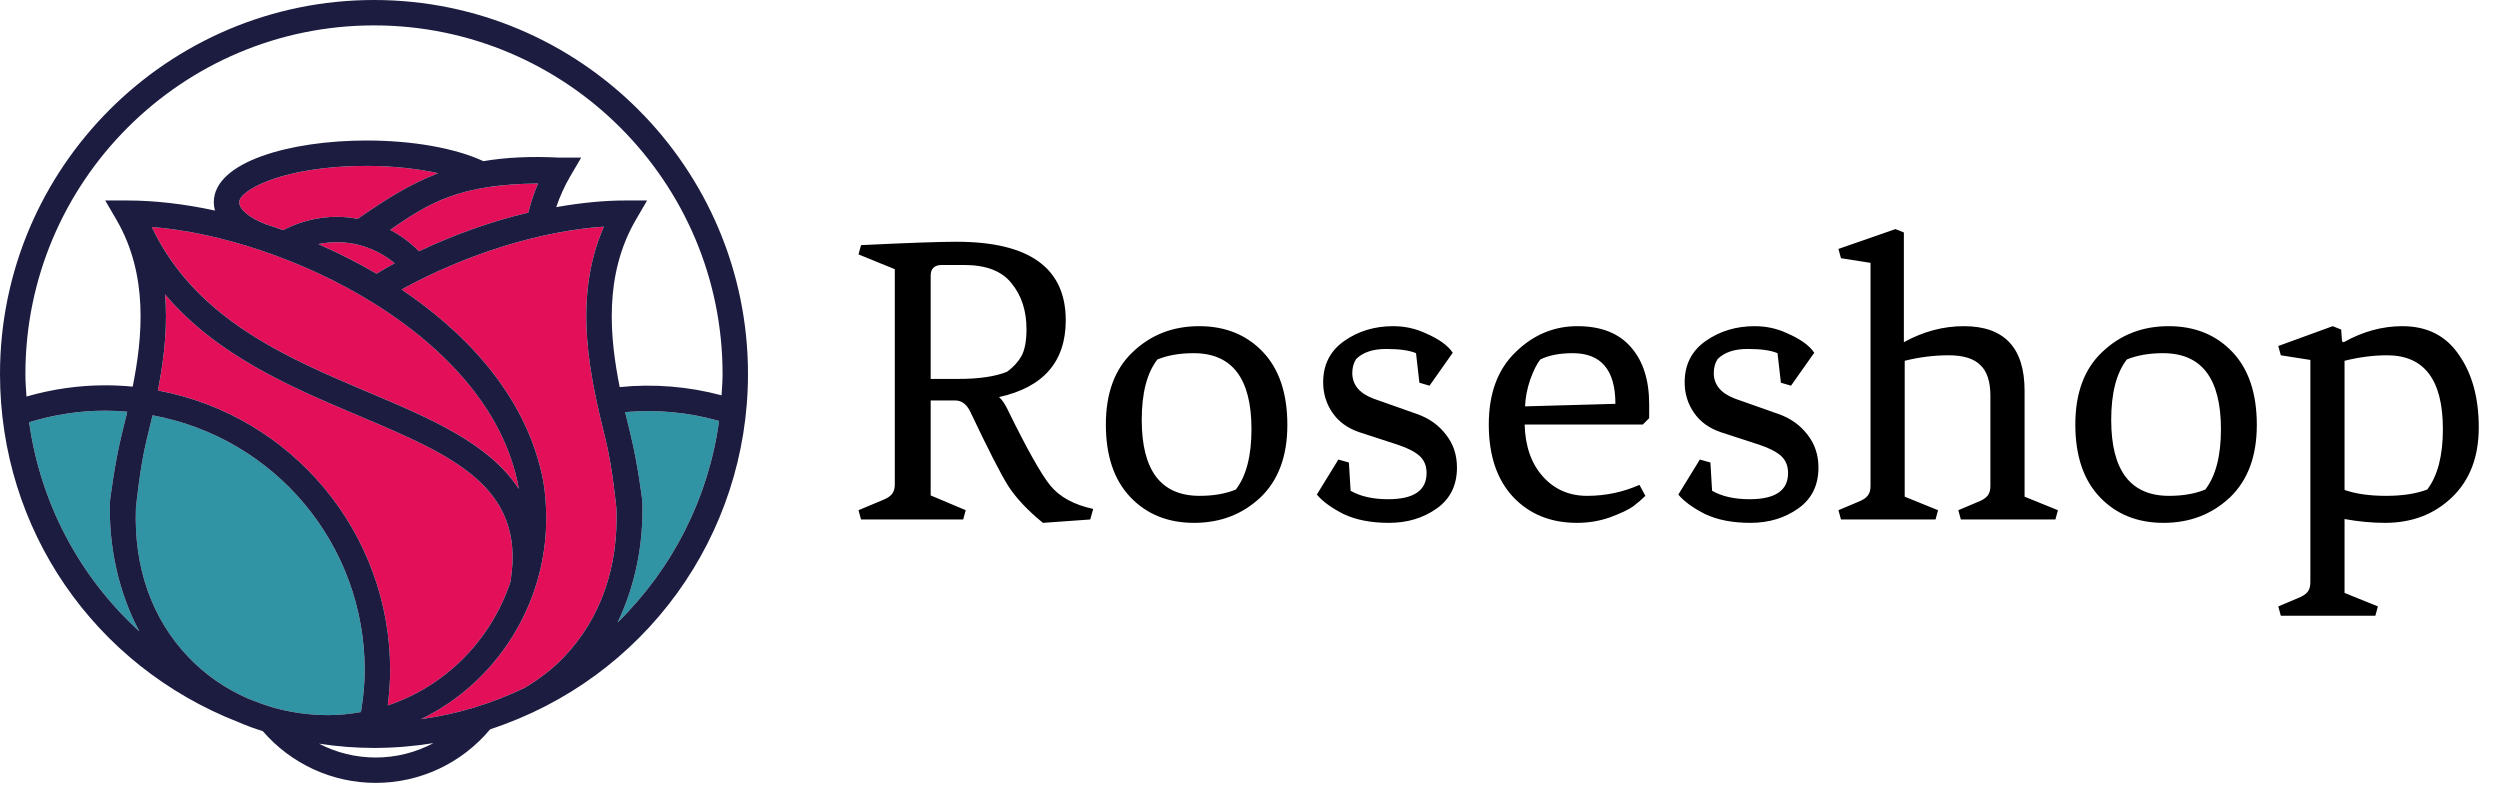 <svg width="154" height="49" viewBox="0 0 154 49" fill="none" xmlns="http://www.w3.org/2000/svg">
<path d="M39.563 30.846C39.561 30.824 39.294 28.599 38.829 26.716L38.809 26.628C38.709 26.229 38.608 25.813 38.508 25.385C40.459 25.215 42.403 25.394 44.294 25.929C43.656 30.636 41.448 35.012 38.039 38.351C39.12 36.103 39.659 33.477 39.563 30.846" fill="#3094A4"/>
<path d="M6.477 25.298C6.912 25.298 7.359 25.319 7.84 25.361C7.733 25.822 7.622 26.272 7.512 26.716C7.049 28.598 6.782 30.824 6.777 30.859C6.678 33.671 7.33 36.547 8.586 38.894C4.885 35.519 2.489 30.982 1.795 26.009C3.338 25.538 4.912 25.298 6.477 25.298Z" fill="#3094A4"/>
<path d="M9.032 27.09C9.15 26.608 9.274 26.104 9.395 25.582C16.979 26.986 22.466 33.569 22.466 41.289C22.466 42.071 22.392 42.89 22.233 43.863C21.529 43.989 20.867 44.051 20.212 44.051C19.067 44.051 17.923 43.892 16.815 43.581C16.294 43.424 15.783 43.23 15.306 43.044C13.902 42.433 12.665 41.58 11.631 40.505C9.357 38.139 8.23 34.953 8.371 31.3C8.374 31.275 8.613 28.791 9.032 27.09" fill="#3094A4"/>
<path d="M9.727 24.052C10.173 21.788 10.315 19.888 10.167 18.134C13.36 21.915 17.988 23.872 22.087 25.605C27.831 28.035 32.368 29.955 31.46 35.738L31.459 35.798C30.261 39.428 27.445 42.271 23.885 43.453C23.984 42.669 24.033 41.958 24.033 41.289C24.033 32.837 18.026 25.613 9.727 24.052Z" fill="#E31059"/>
<path d="M31.934 29.961C31.943 30.013 31.951 30.065 31.958 30.119C30.143 27.312 26.519 25.78 22.698 24.164C17.695 22.049 12.035 19.655 9.352 13.982C17.561 14.62 30.164 20.595 31.934 29.961" fill="#E31059"/>
<path d="M33.144 11.304C32.914 11.834 32.72 12.412 32.539 13.098C30.293 13.629 28.03 14.429 25.811 15.477C25.283 14.944 24.687 14.503 24.035 14.163C26.513 12.426 28.392 11.353 33.144 11.304Z" fill="#E31059"/>
<path d="M22.034 13.479C21.584 13.397 21.161 13.356 20.743 13.356C19.616 13.356 18.477 13.639 17.445 14.175C17.083 14.048 16.72 13.924 16.366 13.812C15.361 13.418 14.738 12.898 14.738 12.459C14.738 11.699 17.505 10.219 22.576 10.219C24.129 10.219 25.678 10.38 26.999 10.671C25.184 11.36 23.666 12.354 22.034 13.479" fill="#E31059"/>
<path d="M24.311 16.217C23.942 16.416 23.578 16.631 23.226 16.838L23.191 16.858C22.064 16.195 20.862 15.586 19.609 15.039C21.291 14.684 23.017 15.137 24.311 16.217" fill="#E31059"/>
<path d="M33.646 31.957C33.646 31.129 33.59 30.389 33.473 29.681C32.415 24.058 28.186 20.155 24.736 17.834C28.677 15.661 33.296 14.224 37.199 13.96C35.198 18.516 36.416 23.461 37.309 27.09C37.729 28.791 37.967 31.275 37.968 31.291C38.112 34.953 36.984 38.139 34.709 40.505C34.038 41.203 33.251 41.814 32.304 42.376C30.271 43.355 28.131 44.001 25.927 44.3C30.583 42.061 33.646 37.225 33.646 31.957" fill="#E31059"/>
<path d="M26.7 45.776C25.604 46.358 24.39 46.663 23.143 46.663C21.922 46.663 20.73 46.37 19.649 45.81C20.812 45.987 21.927 46.073 23.039 46.073C24.253 46.073 25.48 45.974 26.7 45.776V45.776ZM33.646 31.957C33.646 31.129 33.59 30.389 33.473 29.681C32.415 24.058 28.186 20.155 24.737 17.834C28.677 15.661 33.296 14.224 37.199 13.96C35.198 18.516 36.416 23.461 37.309 27.09C37.729 28.791 37.967 31.275 37.969 31.291C38.112 34.953 36.984 38.139 34.709 40.505C34.038 41.203 33.251 41.815 32.305 42.376C30.272 43.355 28.131 44.001 25.928 44.3C30.583 42.061 33.646 37.225 33.646 31.957V31.957ZM9.033 27.09C9.151 26.608 9.274 26.104 9.396 25.582C16.98 26.986 22.467 33.569 22.467 41.289C22.467 42.071 22.393 42.89 22.234 43.863C21.53 43.989 20.867 44.051 20.213 44.051C19.067 44.051 17.923 43.892 16.816 43.581C16.295 43.424 15.783 43.23 15.307 43.044C13.902 42.433 12.666 41.58 11.632 40.505C9.358 38.139 8.23 34.953 8.372 31.3C8.374 31.275 8.614 28.791 9.033 27.09V27.09ZM39.175 13.528L39.862 12.35H38.498C37.227 12.35 35.805 12.487 34.265 12.759C34.49 12.095 34.774 11.466 35.113 10.885L35.801 9.709H34.445C32.693 9.619 31.168 9.692 29.776 9.928C28.028 9.118 25.408 8.655 22.574 8.655C17.901 8.655 13.17 9.961 13.17 12.459C13.17 12.626 13.194 12.796 13.242 12.97C11.337 12.559 9.521 12.35 7.844 12.35H6.481L7.168 13.528C9.17 16.96 8.772 20.812 8.175 23.816C7.596 23.761 7.026 23.735 6.476 23.735C4.859 23.735 3.231 23.966 1.632 24.426C1.599 23.971 1.565 23.503 1.565 23.036C1.565 11.197 11.198 1.564 23.039 1.564C34.878 1.564 44.51 11.197 44.51 23.036C44.51 23.464 44.479 23.893 44.45 24.309L44.447 24.351C42.383 23.803 40.274 23.632 38.173 23.844C37.573 20.827 37.171 16.963 39.175 13.528ZM24.311 16.217C23.943 16.416 23.579 16.631 23.226 16.838L23.191 16.858C22.065 16.196 20.862 15.586 19.61 15.039C21.291 14.684 23.017 15.137 24.311 16.217V16.217ZM22.032 13.479C21.582 13.397 21.159 13.356 20.742 13.356C19.614 13.356 18.475 13.639 17.443 14.175C17.081 14.048 16.719 13.924 16.364 13.812C15.36 13.418 14.737 12.898 14.737 12.459C14.737 11.699 17.504 10.219 22.574 10.219C24.128 10.219 25.676 10.38 26.997 10.671C25.183 11.36 23.664 12.354 22.032 13.479V13.479ZM33.144 11.304C32.914 11.834 32.72 12.412 32.539 13.098C30.293 13.629 28.03 14.429 25.811 15.477C25.283 14.944 24.688 14.503 24.036 14.163C26.513 12.426 28.393 11.353 33.144 11.304ZM31.932 29.961C31.941 30.013 31.949 30.065 31.957 30.119C30.141 27.312 26.517 25.78 22.696 24.164C17.694 22.049 12.033 19.655 9.35 13.982C17.559 14.62 30.162 20.595 31.932 29.961V29.961ZM9.727 24.052C10.173 21.788 10.315 19.888 10.167 18.134C13.36 21.915 17.988 23.872 22.087 25.605C27.831 28.035 32.368 29.955 31.46 35.738L31.459 35.798C30.261 39.428 27.445 42.271 23.885 43.453C23.984 42.669 24.033 41.958 24.033 41.289C24.033 32.837 18.026 25.613 9.727 24.052ZM6.476 25.298C6.911 25.298 7.359 25.319 7.84 25.361C7.732 25.822 7.621 26.272 7.511 26.716C7.048 28.599 6.781 30.824 6.776 30.859C6.677 33.671 7.329 36.547 8.585 38.894C4.884 35.519 2.488 30.982 1.794 26.009C3.337 25.538 4.911 25.298 6.476 25.298ZM39.564 30.846C39.562 30.824 39.295 28.599 38.83 26.716L38.809 26.628C38.71 26.229 38.609 25.813 38.508 25.385C40.459 25.215 42.403 25.394 44.295 25.929C43.656 30.636 41.449 35.012 38.04 38.351C39.121 36.103 39.66 33.477 39.564 30.846V30.846ZM23.039 1.63421e-05C10.336 1.63421e-05 0 10.333 0 23.036C0 32.582 5.768 41.001 14.69 44.485C15.207 44.708 15.697 44.889 16.186 45.036C17.94 47.065 20.473 48.226 23.143 48.226C25.871 48.226 28.44 47.022 30.196 44.923C39.698 41.808 46.076 33.019 46.076 23.036C46.076 10.333 35.741 1.63421e-05 23.039 1.63421e-05" fill="#1B1C40"/>
<path d="M58.838 24.668H57.33V30.518L59.488 31.428L59.332 32H53.04L52.884 31.428L54.314 30.83C54.626 30.709 54.834 30.579 54.938 30.44C55.059 30.301 55.12 30.102 55.12 29.842V16.582L52.884 15.672L53.04 15.1C55.9 14.961 57.859 14.892 58.916 14.892C63.405 14.892 65.65 16.504 65.65 19.728C65.65 22.276 64.281 23.853 61.542 24.46C61.733 24.633 61.906 24.885 62.062 25.214C63.241 27.623 64.116 29.183 64.688 29.894C65.26 30.605 66.144 31.09 67.34 31.35L67.158 32L64.246 32.208C63.31 31.445 62.599 30.691 62.114 29.946C61.646 29.201 60.866 27.675 59.774 25.37C59.549 24.902 59.237 24.668 58.838 24.668ZM57.33 16.972V23.342H59.02C60.303 23.342 61.308 23.195 62.036 22.9C62.417 22.623 62.712 22.302 62.92 21.938C63.128 21.557 63.232 21.002 63.232 20.274C63.232 19.147 62.929 18.211 62.322 17.466C61.733 16.703 60.753 16.322 59.384 16.322H58.032C57.564 16.322 57.33 16.539 57.33 16.972ZM70.331 25.864C70.331 28.984 71.518 30.544 73.893 30.544C74.76 30.544 75.505 30.414 76.129 30.154C76.77 29.322 77.091 28.083 77.091 26.436C77.091 23.316 75.903 21.756 73.529 21.756C72.662 21.756 71.917 21.886 71.293 22.146C70.651 22.978 70.331 24.217 70.331 25.864ZM73.555 32.208C71.943 32.208 70.634 31.679 69.629 30.622C68.624 29.565 68.121 28.074 68.121 26.15C68.121 24.209 68.675 22.718 69.785 21.678C70.894 20.621 72.255 20.092 73.867 20.092C75.479 20.092 76.787 20.621 77.793 21.678C78.798 22.735 79.301 24.235 79.301 26.176C79.301 28.1 78.746 29.591 77.637 30.648C76.528 31.688 75.167 32.208 73.555 32.208ZM87.227 21.756C86.829 21.583 86.213 21.496 85.381 21.496C84.567 21.496 83.951 21.704 83.535 22.12C83.379 22.363 83.301 22.649 83.301 22.978C83.301 23.706 83.743 24.235 84.627 24.564L87.279 25.5C88.025 25.76 88.623 26.185 89.073 26.774C89.524 27.346 89.749 28.022 89.749 28.802C89.749 29.894 89.333 30.735 88.501 31.324C87.669 31.913 86.69 32.208 85.563 32.208C84.454 32.208 83.518 32.026 82.755 31.662C82.01 31.281 81.464 30.882 81.117 30.466L82.443 28.308L83.093 28.49L83.197 30.232C83.804 30.579 84.575 30.752 85.511 30.752C87.088 30.752 87.877 30.215 87.877 29.14C87.877 28.707 87.739 28.36 87.461 28.1C87.184 27.84 86.733 27.606 86.109 27.398L83.717 26.618C83.007 26.375 82.46 25.977 82.079 25.422C81.698 24.867 81.507 24.243 81.507 23.55C81.507 22.458 81.941 21.609 82.807 21.002C83.674 20.395 84.679 20.092 85.823 20.092C86.516 20.092 87.166 20.231 87.773 20.508C88.623 20.872 89.195 21.279 89.489 21.73L88.059 23.758L87.435 23.576L87.227 21.756ZM91.709 26.15C91.709 24.243 92.255 22.761 93.347 21.704C94.439 20.629 95.713 20.092 97.169 20.092C98.625 20.092 99.725 20.525 100.471 21.392C101.216 22.241 101.589 23.411 101.589 24.902V25.76L101.199 26.15H93.919C93.953 27.485 94.326 28.551 95.037 29.348C95.747 30.145 96.657 30.544 97.767 30.544C98.893 30.544 99.968 30.319 100.991 29.868L101.355 30.544C101.147 30.752 100.895 30.969 100.601 31.194C100.306 31.402 99.829 31.627 99.171 31.87C98.529 32.095 97.853 32.208 97.143 32.208C95.531 32.208 94.222 31.679 93.217 30.622C92.211 29.547 91.709 28.057 91.709 26.15ZM96.883 21.756C96.068 21.756 95.401 21.886 94.881 22.146C94.673 22.406 94.465 22.822 94.257 23.394C94.066 23.966 93.962 24.512 93.945 25.032L99.509 24.876C99.509 22.796 98.633 21.756 96.883 21.756ZM109.495 21.756C109.096 21.583 108.481 21.496 107.649 21.496C106.834 21.496 106.219 21.704 105.803 22.12C105.647 22.363 105.569 22.649 105.569 22.978C105.569 23.706 106.011 24.235 106.895 24.564L109.547 25.5C110.292 25.76 110.89 26.185 111.341 26.774C111.791 27.346 112.017 28.022 112.017 28.802C112.017 29.894 111.601 30.735 110.769 31.324C109.937 31.913 108.957 32.208 107.831 32.208C106.721 32.208 105.785 32.026 105.023 31.662C104.277 31.281 103.731 30.882 103.385 30.466L104.711 28.308L105.361 28.49L105.465 30.232C106.071 30.579 106.843 30.752 107.779 30.752C109.356 30.752 110.145 30.215 110.145 29.14C110.145 28.707 110.006 28.36 109.729 28.1C109.451 27.84 109.001 27.606 108.377 27.398L105.985 26.618C105.274 26.375 104.728 25.977 104.347 25.422C103.965 24.867 103.775 24.243 103.775 23.55C103.775 22.458 104.208 21.609 105.075 21.002C105.941 20.395 106.947 20.092 108.091 20.092C108.784 20.092 109.434 20.231 110.041 20.508C110.89 20.872 111.462 21.279 111.757 21.73L110.327 23.758L109.703 23.576L109.495 21.756ZM122.608 24.382C122.608 23.498 122.4 22.865 121.984 22.484C121.586 22.085 120.936 21.886 120.034 21.886C119.133 21.886 118.232 21.999 117.33 22.224V30.596L119.384 31.428L119.228 32H113.404L113.248 31.428L114.418 30.934C114.73 30.813 114.938 30.683 115.042 30.544C115.164 30.405 115.224 30.206 115.224 29.946V16.192L113.404 15.906L113.248 15.334L116.758 14.112L117.278 14.32V21.08C118.474 20.421 119.705 20.092 120.97 20.092C123.466 20.092 124.714 21.418 124.714 24.07V30.596L126.768 31.428L126.612 32H120.788L120.632 31.428L121.802 30.934C122.114 30.813 122.322 30.683 122.426 30.544C122.548 30.405 122.608 30.206 122.608 29.946V24.382ZM130.05 25.864C130.05 28.984 131.237 30.544 133.612 30.544C134.478 30.544 135.224 30.414 135.848 30.154C136.489 29.322 136.81 28.083 136.81 26.436C136.81 23.316 135.622 21.756 133.248 21.756C132.381 21.756 131.636 21.886 131.012 22.146C130.37 22.978 130.05 24.217 130.05 25.864ZM133.274 32.208C131.662 32.208 130.353 31.679 129.348 30.622C128.342 29.565 127.84 28.074 127.84 26.15C127.84 24.209 128.394 22.718 129.504 21.678C130.613 20.621 131.974 20.092 133.586 20.092C135.198 20.092 136.506 20.621 137.512 21.678C138.517 22.735 139.02 24.235 139.02 26.176C139.02 28.1 138.465 29.591 137.356 30.648C136.246 31.688 134.886 32.208 133.274 32.208ZM147.986 20.092C149.511 20.092 150.673 20.681 151.47 21.86C152.285 23.021 152.692 24.512 152.692 26.332C152.692 28.152 152.137 29.591 151.028 30.648C149.936 31.688 148.567 32.208 146.92 32.208C146.123 32.208 145.291 32.13 144.424 31.974V36.524L146.478 37.356L146.322 37.928H140.498L140.342 37.356L141.512 36.862C141.824 36.741 142.032 36.611 142.136 36.472C142.257 36.333 142.318 36.134 142.318 35.874V22.172L140.498 21.886L140.342 21.314L143.696 20.092L144.216 20.3L144.268 21.028L144.372 21.08C145.551 20.421 146.755 20.092 147.986 20.092ZM144.424 30.18C145.117 30.423 145.967 30.544 146.972 30.544C147.995 30.544 148.844 30.414 149.52 30.154C150.161 29.305 150.482 28.065 150.482 26.436C150.482 23.403 149.338 21.886 147.05 21.886C146.201 21.886 145.325 21.999 144.424 22.224V30.18Z" fill="black"/>
</svg>
